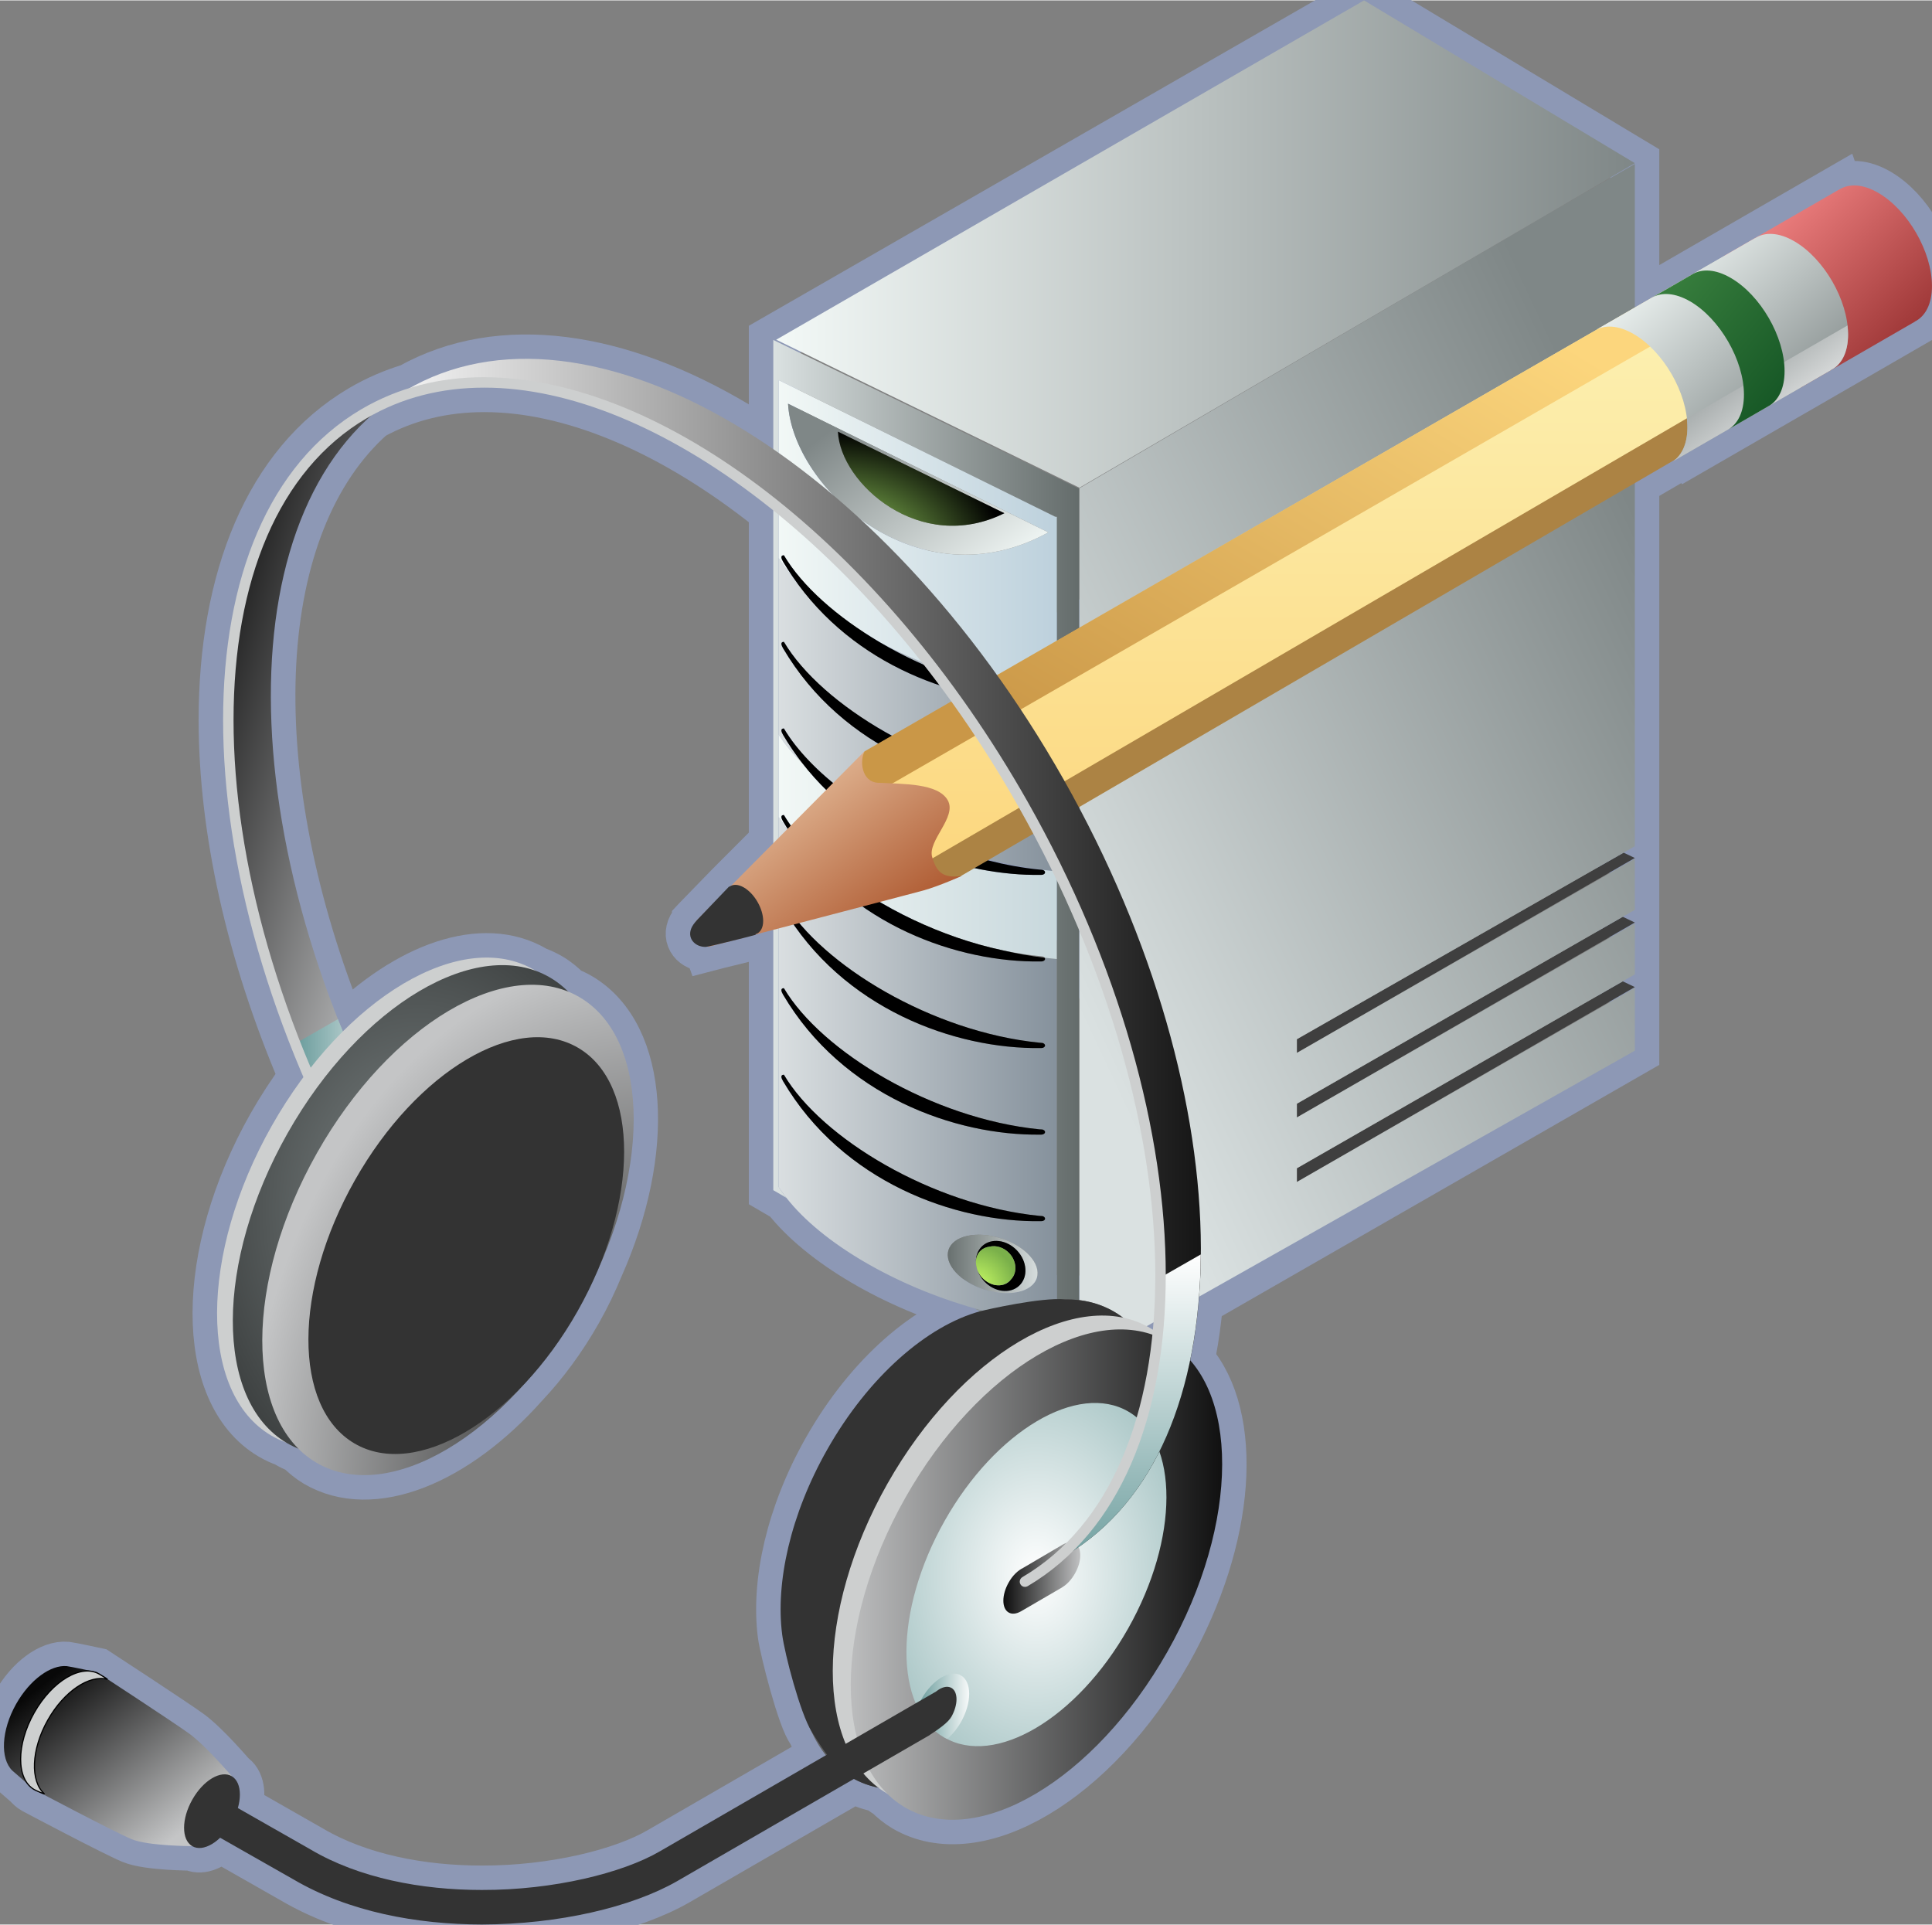 <svg xmlns="http://www.w3.org/2000/svg" xmlns:xlink="http://www.w3.org/1999/xlink" version="1.1" width="0.822" height="0.819" viewBox="0 0 59.207 58.967">
  <rect x="0" y="0" width="59.207" height="58.967" fill="#808080" stroke="none"/>
  <title><![CDATA[Voice Workload]]></title>
  <g transform=" scale(1) ">
    <path xmlns="http://www.w3.org/2000/svg" d="  M50.1,4.988 L41.802,0 L23.698,10.406 L23.698,36.462 L24.101,36.697 C25.176,38.073 27.406,39.386 29.866,40.083 L33.073,41.967 L50.1,32.188 L50.1,30.263 L50.1,30.238 L49.73,30.063 L50.1,29.85 L50.1,28.285 L50.1,28.261 L49.73,28.085 L50.1,27.873 L50.1,26.308 L50.1,26.284 L49.756,26.12 L50.1,25.924 L50.1,5.013 L50.1,4.988 Z" style="stroke-width: 1.5; stroke: #8d98b5; stroke-dasharray: none; stroke-linecap: butt; stroke-linejoin: miter; fill: none; "/>
    <path xmlns="http://www.w3.org/2000/svg" d="  M59.207,8.754 C59.207,7.702 58.468,6.421 57.556,5.895 C57.08,5.62 56.653,5.607 56.351,5.806 L56.35,5.803 L53.777,7.288 L48.871,10.12 C48.896,10.104 48.925,10.091 48.955,10.078 C48.955,10.078 26.497,23.015 26.501,23.006 L22.352,27.163 L21.367,28.177 C21.367,28.177 21.361,28.183 21.358,28.186 L21.343,28.202 L21.343,28.203 C21.309,28.242 21.244,28.319 21.209,28.387 C21.027,28.73 21.299,29.012 21.628,29.006 C21.637,29.006 21.66,29.001 21.691,28.995 L21.695,29.006 C21.695,29.006 21.811,28.976 22.009,28.924 C22.453,28.819 23.123,28.649 23.155,28.634 C23.157,28.634 23.155,28.628 23.155,28.624 C24.998,28.142 27.968,27.367 28.29,27.278 C28.761,27.149 29.478,26.828 29.478,26.828 C29.294,26.858 51.431,13.979 51.431,13.979 C51.363,14.055 51.287,14.118 51.2,14.163 L55.182,11.865 L55.184,11.865 L58.683,9.844 L58.681,9.843 C59.003,9.681 59.207,9.305 59.207,8.754 Z" style="stroke-width: 1.5; stroke: #8d98b5; stroke-dasharray: none; stroke-linecap: butt; stroke-linejoin: miter; fill: none; "/>
    <path xmlns="http://www.w3.org/2000/svg" d="  M36.468,41.677 C36.485,41.593 36.505,41.513 36.52,41.429 C36.52,41.426 36.522,41.425 36.522,41.422 C36.697,40.489 36.79,39.49 36.797,38.441 C36.797,38.438 36.797,38.434 36.797,38.431 C36.83,34.09 35.431,28.886 32.597,23.881 C27.058,14.094 18.128,8.76 12.57,11.878 C12.049,12.037 11.546,12.252 11.07,12.533 C8.23,14.207 6.836,17.737 6.837,22.056 C6.838,25.375 7.661,29.174 9.299,32.998 C8.956,33.459 8.63,33.956 8.329,34.486 C6.101,38.423 6.09,42.674 8.306,43.979 C8.453,44.066 8.605,44.136 8.764,44.191 C8.773,44.197 8.78,44.205 8.789,44.21 C8.909,44.281 9.033,44.339 9.162,44.39 C9.323,44.55 9.496,44.696 9.691,44.812 C11.411,45.824 13.961,44.767 16.061,42.406 C16.657,41.774 17.215,41.023 17.698,40.171 C17.956,39.715 18.175,39.257 18.363,38.798 C19.941,35.246 19.747,31.72 17.764,30.551 C17.644,30.481 17.519,30.422 17.392,30.371 C17.23,30.212 17.058,30.065 16.861,29.949 C16.715,29.863 16.563,29.793 16.406,29.737 C16.396,29.731 16.389,29.723 16.378,29.717 C14.794,28.786 12.502,29.61 10.51,31.594 C10.46,31.471 10.405,31.348 10.357,31.225 C7.309,23.488 7.653,16.031 11.39,12.723 C12.432,12.147 13.592,11.868 14.835,11.868 C20.079,11.859 26.755,16.828 31.212,24.713 C34.007,29.653 35.404,34.787 35.404,39.074 C35.404,39.647 35.377,40.203 35.327,40.742 C35.3,40.725 35.276,40.704 35.248,40.688 C34.98,40.53 34.693,40.424 34.389,40.364 C34.31,40.304 34.234,40.243 34.149,40.192 C34.046,40.132 33.94,40.082 33.833,40.036 C33.812,40.028 33.791,40.018 33.771,40.01 C33.664,39.968 33.556,39.932 33.444,39.903 C33.427,39.898 33.409,39.895 33.393,39.891 C33.278,39.865 33.16,39.843 33.04,39.83 C33.038,39.83 33.038,39.828 33.037,39.828 C32.184,39.714 30.28,40.112 30.102,40.157 C28.471,40.573 26.639,42.137 25.348,44.418 C24.221,46.407 23.763,48.492 23.971,50.087 C24.028,50.525 24.575,52.694 24.873,53.055 C24.873,53.056 24.875,53.058 24.875,53.059 C24.942,53.206 25.015,53.347 25.098,53.479 C25.113,53.502 25.131,53.523 25.146,53.546 C25.198,53.627 25.253,53.706 25.312,53.781 L20.218,56.728 C19.084,57.389 16.963,57.916 14.766,57.91 C12.913,57.912 11.002,57.546 9.524,56.675 L7.289,55.4 C7.412,54.964 7.351,54.572 7.102,54.425 C7.102,54.425 6.304,53.486 5.797,53.118 C5.303,52.76 2.967,51.236 2.967,51.236 C2.967,51.236 2.142,51.06 2.048,51.051 C1.558,51.005 0.917,51.464 0.496,52.208 C0.038,53.017 0,53.88 0.377,54.25 L0.858,54.669 C0.91,54.732 0.972,54.788 1.042,54.829 C1.042,54.829 3.475,56.12 4.037,56.353 C4.537,56.563 5.891,56.566 5.891,56.566 C6.122,56.702 6.451,56.584 6.743,56.306 C7.525,56.752 8.995,57.587 8.995,57.587 C10.699,58.586 12.781,58.964 14.768,58.967 C17.132,58.961 19.358,58.436 20.749,57.641 L26.174,54.504 C26.413,54.632 26.669,54.724 26.937,54.776 C27.015,54.835 27.091,54.898 27.176,54.948 C27.188,54.956 27.2,54.96 27.211,54.967 C27.369,55.12 27.537,55.261 27.727,55.374 C29.942,56.679 33.546,54.544 35.776,50.606 C37.748,47.119 37.98,43.391 36.468,41.677 Z" style="stroke-width: 1.5; stroke: #8d98b5; stroke-dasharray: none; stroke-linecap: butt; stroke-linejoin: miter; fill: none; "/>
    <path xmlns="http://www.w3.org/2000/svg" d="  M39.743,32.256 L50.1,26.282 L49.756,26.119 L39.743,31.836 L39.743,32.256 Z" style="fill-rule: evenodd; fill: #3f3f3f; "/>
    <path xmlns="http://www.w3.org/2000/svg" d="  M39.743,34.234 L50.1,28.26 L49.73,28.084 L39.743,33.813 L39.743,34.234 Z" style="fill-rule: evenodd; fill: #3f3f3f; "/>
    <path xmlns="http://www.w3.org/2000/svg" d="  M39.743,36.212 L50.1,30.238 L49.73,30.062 L39.743,35.791 L39.743,36.212 Z" style="fill-rule: evenodd; fill: #3f3f3f; "/>
    <defs xmlns="http://www.w3.org/2000/svg" xmlns:xlink="http://www.w3.org/1999/xlink">
      <linearGradient id="grad6732">
        <stop offset="0%" stop-color="#646c6b" stop-opacity="1"/>
        <stop offset="100%" stop-color="#dae1e1" stop-opacity="1"/>
      </linearGradient>
      <linearGradient xlink:href="#grad6732" id="grad6733" x1="0" y1="0" x2="0" y2="1" gradientTransform="rotate(90 .5 .5)" gradientUnits="objectBoundingBox">
  </linearGradient>
    </defs>
    <path xmlns="http://www.w3.org/2000/svg" d="  M33.073,14.964 L23.698,10.406 L23.698,36.462 L24.101,36.697 C24.014,36.588 23.933,36.475 23.863,36.365 L23.863,25.028 L23.863,22.5 L23.863,17.09 L23.863,11.636 L32.336,15.823 C32.336,15.823 32.368,15.827 32.385,15.829 L32.385,21.32 L32.385,26.693 L32.385,29.38 L32.385,40.559 C31.541,40.483 30.692,40.318 29.865,40.083 L33.072,41.967 L33.072,14.964 L33.073,14.964 Z" style="fill-rule: evenodd; fill: url(#grad6733); "/>
    <defs xmlns="http://www.w3.org/2000/svg" xmlns:xlink="http://www.w3.org/1999/xlink">
      <linearGradient id="grad6734">
        <stop offset="0%" stop-color="#85919c" stop-opacity="0.988"/>
        <stop offset="100%" stop-color="#dadfe1" stop-opacity="0.988"/>
      </linearGradient>
      <linearGradient xlink:href="#grad6734" id="grad6735" x1="0" y1="0" x2="0" y2="1" gradientTransform="rotate(90 .5 .5)" gradientUnits="objectBoundingBox">
  </linearGradient>
    </defs>
    <path xmlns="http://www.w3.org/2000/svg" d="  M32.026,29.376 C32.026,29.417 31.977,29.453 31.913,29.453 C31.908,29.453 31.895,29.453 31.895,29.453 C29.366,29.491 26.068,28.342 24.203,25.49 C24.076,25.337 23.961,25.182 23.863,25.029 L23.863,36.366 C23.935,36.475 24.014,36.589 24.101,36.698 C25.177,38.074 27.407,39.386 29.866,40.084 C30.693,40.319 31.543,40.483 32.386,40.56 L32.386,29.38 C32.262,29.369 32.139,29.356 32.014,29.34 C32.021,29.351 32.026,29.363 32.026,29.376 Z M31.773,39.151 C31.637,39.587 30.919,39.745 30.171,39.509 C29.424,39.274 28.93,38.728 29.068,38.295 C29.205,37.86 29.923,37.7 30.67,37.937 C31.418,38.173 31.911,38.718 31.773,39.151 Z M31.913,37.412 C31.908,37.412 31.895,37.412 31.895,37.412 C29.271,37.452 25.82,36.215 23.999,33.124 C23.869,32.906 24.024,32.926 24.024,32.926 C25.177,34.875 28.573,36.919 31.849,37.249 C31.864,37.251 31.913,37.254 31.919,37.254 C31.982,37.254 32.027,37.294 32.027,37.336 C32.026,37.377 31.977,37.412 31.913,37.412 Z M31.913,34.76 C31.908,34.76 31.895,34.76 31.895,34.76 C29.271,34.799 25.82,33.561 23.999,30.472 C23.869,30.253 24.024,30.274 24.024,30.274 C25.177,32.222 28.573,34.267 31.849,34.597 C31.864,34.598 31.913,34.601 31.919,34.601 C31.982,34.601 32.027,34.641 32.027,34.681 C32.026,34.724 31.977,34.76 31.913,34.76 Z M31.913,32.107 C31.908,32.107 31.895,32.107 31.895,32.107 C29.271,32.145 25.82,30.908 23.999,27.817 C23.869,27.599 24.024,27.62 24.024,27.62 C25.177,29.567 28.573,31.614 31.849,31.942 C31.864,31.945 31.913,31.948 31.919,31.948 C31.982,31.948 32.027,31.988 32.027,32.029 C32.027,32.069 31.977,32.107 31.913,32.107 Z" style="fill-rule: evenodd; fill: url(#grad6735); "/>
    <defs xmlns="http://www.w3.org/2000/svg" xmlns:xlink="http://www.w3.org/1999/xlink">
      <linearGradient id="grad6736">
        <stop offset="0%" stop-color="#85919c" stop-opacity="0.988"/>
        <stop offset="100%" stop-color="#dadfe1" stop-opacity="0.988"/>
      </linearGradient>
      <linearGradient xlink:href="#grad6736" id="grad6737" x1="0" y1="0" x2="0" y2="1" gradientTransform="rotate(90 .5 .5)" gradientUnits="objectBoundingBox">
  </linearGradient>
    </defs>
    <path xmlns="http://www.w3.org/2000/svg" d="  M31.849,21.33 C31.864,21.331 31.913,21.334 31.919,21.334 C31.982,21.334 32.027,21.373 32.027,21.416 C32.027,21.457 31.978,21.492 31.913,21.492 C31.909,21.492 31.896,21.493 31.896,21.493 C29.403,21.529 26.162,20.413 24.284,17.65 C24.124,17.465 23.983,17.277 23.863,17.09 L23.863,22.499 C24.052,22.795 24.298,23.09 24.59,23.378 C24.38,23.106 24.181,22.818 24,22.511 C23.869,22.292 24.025,22.313 24.025,22.313 C24.813,23.645 26.65,25.021 28.779,25.864 C29.782,26.232 30.85,26.505 31.915,26.64 C31.916,26.64 31.918,26.64 31.919,26.64 C31.924,26.64 31.928,26.642 31.933,26.642 C32.069,26.659 32.202,26.674 32.337,26.687 C32.353,26.688 32.369,26.69 32.386,26.692 L32.386,21.319 C30.494,21.149 28.555,20.521 26.968,19.672 C28.404,20.521 30.142,21.158 31.849,21.33 Z M31.913,24.146 C31.908,24.146 31.895,24.146 31.895,24.146 C29.271,24.185 25.82,22.947 23.999,19.858 C23.869,19.64 24.024,19.66 24.024,19.66 C25.177,21.608 28.573,23.654 31.849,23.983 C31.864,23.984 31.913,23.988 31.919,23.988 C31.982,23.988 32.027,24.026 32.027,24.068 C32.026,24.11 31.977,24.146 31.913,24.146 Z" style="fill-rule: evenodd; fill: url(#grad6737); "/>
    <defs xmlns="http://www.w3.org/2000/svg" xmlns:xlink="http://www.w3.org/1999/xlink">
      <linearGradient id="grad6738">
        <stop offset="0%" stop-color="#c8d8dd" stop-opacity="0.988"/>
        <stop offset="100%" stop-color="#f3f9f7" stop-opacity="0.988"/>
      </linearGradient>
      <linearGradient xlink:href="#grad6738" id="grad6739" x1="0" y1="0" x2="0" y2="1" gradientTransform="rotate(90 .5 .5)" gradientUnits="objectBoundingBox">
  </linearGradient>
    </defs>
    <path xmlns="http://www.w3.org/2000/svg" d="  M32.336,26.689 C32.2,26.676 32.068,26.66 31.931,26.644 C31.988,26.649 32.026,26.684 32.026,26.722 C32.026,26.764 31.977,26.799 31.913,26.799 C31.908,26.799 31.895,26.799 31.895,26.799 C29.534,26.834 26.498,25.834 24.59,23.378 C24.297,23.09 24.052,22.795 23.863,22.499 L23.863,25.027 C23.96,25.181 24.075,25.335 24.203,25.489 C24.133,25.382 24.064,25.274 23.999,25.163 C23.869,24.945 24.024,24.966 24.024,24.966 C24.714,26.131 26.204,27.329 27.992,28.177 C28.849,28.582 29.772,28.907 30.709,29.107 C31.088,29.189 31.471,29.25 31.849,29.288 C31.864,29.29 31.913,29.294 31.919,29.294 C31.963,29.294 31.997,29.313 32.014,29.339 C32.138,29.355 32.261,29.368 32.386,29.379 L32.386,26.692 C32.368,26.692 32.352,26.689 32.336,26.689 Z" style="fill-rule: evenodd; fill: url(#grad6739); "/>
    <defs xmlns="http://www.w3.org/2000/svg" xmlns:xlink="http://www.w3.org/1999/xlink">
      <linearGradient id="grad6740">
        <stop offset="0%" stop-color="#bdd1dd" stop-opacity="0.988"/>
        <stop offset="100%" stop-color="#f3f9f7" stop-opacity="0.988"/>
      </linearGradient>
      <linearGradient xlink:href="#grad6740" id="grad6741" x1="0" y1="0" x2="0" y2="1" gradientTransform="rotate(90 .5 .5)" gradientUnits="objectBoundingBox">
  </linearGradient>
    </defs>
    <path xmlns="http://www.w3.org/2000/svg" d="  M32.336,15.824 L23.863,11.636 L23.863,17.09 C23.981,17.277 24.123,17.465 24.284,17.65 C24.185,17.506 24.09,17.358 23.999,17.204 C23.869,16.986 24.024,17.007 24.024,17.007 C24.576,17.94 25.644,18.895 26.967,19.674 C28.555,20.523 30.493,21.151 32.386,21.321 L32.386,15.829 C32.368,15.828 32.336,15.824 32.336,15.824 Z M24.15,12.36 L32.126,16.303 C28.171,18.49 24.302,14.964 24.15,12.36 Z" style="fill-rule: evenodd; fill: url(#grad6741); "/>
    <path xmlns="http://www.w3.org/2000/svg" d="  M31.919,37.254 C31.913,37.254 31.864,37.251 31.849,37.249 C28.573,36.92 25.177,34.875 24.024,32.926 C24.024,32.926 23.869,32.906 23.999,33.124 C25.82,36.215 29.271,37.452 31.895,37.412 C31.895,37.412 31.909,37.412 31.913,37.412 C31.977,37.412 32.026,37.377 32.026,37.336 C32.026,37.294 31.982,37.254 31.919,37.254 Z" style="fill-rule: evenodd; fill: #000000; "/>
    <path xmlns="http://www.w3.org/2000/svg" d="  M31.919,34.601 C31.913,34.601 31.864,34.598 31.849,34.597 C28.573,34.267 25.177,32.222 24.024,30.274 C24.024,30.274 23.869,30.253 23.999,30.472 C25.82,33.561 29.271,34.799 31.895,34.76 C31.895,34.76 31.909,34.76 31.913,34.76 C31.977,34.76 32.026,34.724 32.026,34.681 C32.026,34.641 31.982,34.601 31.919,34.601 Z" style="fill-rule: evenodd; fill: #000000; "/>
    <path xmlns="http://www.w3.org/2000/svg" d="  M31.919,31.948 C31.913,31.948 31.864,31.945 31.849,31.942 C28.573,31.614 25.177,29.567 24.024,27.62 C24.024,27.62 23.869,27.599 23.999,27.817 C25.82,30.908 29.271,32.145 31.895,32.107 C31.895,32.107 31.909,32.107 31.913,32.107 C31.977,32.107 32.026,32.07 32.026,32.029 C32.026,31.988 31.982,31.948 31.919,31.948 Z" style="fill-rule: evenodd; fill: #000000; "/>
    <path xmlns="http://www.w3.org/2000/svg" d="  M32.014,29.34 C31.579,29.288 31.142,29.209 30.709,29.108 C29.772,28.907 28.849,28.582 27.992,28.177 C26.204,27.331 24.714,26.131 24.024,24.967 C24.024,24.967 23.869,24.946 23.999,25.164 C24.065,25.275 24.134,25.383 24.203,25.489 C26.067,28.341 29.366,29.491 31.895,29.453 C31.895,29.453 31.908,29.453 31.912,29.453 C31.976,29.453 32.026,29.416 32.026,29.375 C32.026,29.363 32.021,29.351 32.014,29.34 Z" style="fill-rule: evenodd; fill: #000000; "/>
    <path xmlns="http://www.w3.org/2000/svg" d="  M31.931,26.644 C31.927,26.643 31.919,26.642 31.914,26.642 C31.904,26.641 31.863,26.639 31.849,26.637 C30.812,26.533 29.764,26.257 28.778,25.866 C26.649,25.022 24.812,23.646 24.024,22.315 C24.024,22.315 23.869,22.294 23.999,22.512 C24.181,22.82 24.379,23.108 24.59,23.379 C26.498,25.834 29.534,26.836 31.895,26.8 C31.895,26.8 31.909,26.8 31.913,26.8 C31.977,26.8 32.026,26.765 32.026,26.723 C32.026,26.684 31.989,26.649 31.931,26.644 Z" style="fill-rule: evenodd; fill: #000000; "/>
    <path xmlns="http://www.w3.org/2000/svg" d="  M31.919,21.334 C31.913,21.334 31.864,21.331 31.849,21.33 C30.142,21.158 28.404,20.521 26.967,19.674 C25.644,18.895 24.576,17.94 24.024,17.007 C24.024,17.007 23.869,16.986 23.999,17.204 C24.09,17.358 24.185,17.505 24.284,17.65 C26.162,20.413 29.402,21.529 31.895,21.493 C31.895,21.493 31.909,21.492 31.913,21.492 C31.977,21.492 32.026,21.457 32.026,21.416 C32.026,21.373 31.982,21.334 31.919,21.334 Z" style="fill-rule: evenodd; fill: #000000; "/>
    <path xmlns="http://www.w3.org/2000/svg" d="  M31.919,23.988 C31.913,23.988 31.864,23.984 31.849,23.983 C28.573,23.654 25.177,21.608 24.024,19.66 C24.024,19.66 23.869,19.64 23.999,19.858 C25.82,22.947 29.271,24.185 31.895,24.146 C31.895,24.146 31.909,24.146 31.913,24.146 C31.977,24.146 32.026,24.11 32.026,24.069 C32.026,24.027 31.982,23.988 31.919,23.988 Z" style="fill-rule: evenodd; fill: #000000; "/>
    <defs xmlns="http://www.w3.org/2000/svg">
      <linearGradient id="grad6742">
        <stop offset="0%" stop-color="#646c6b" stop-opacity="1"/>
        <stop offset="100%" stop-color="#dae1e1" stop-opacity="1"/>
      </linearGradient>
    </defs>
    <path xmlns="http://www.w3.org/2000/svg" d="  M30.671,37.937 C29.923,37.7 29.205,37.859 29.069,38.295 C28.93,38.728 29.425,39.274 30.172,39.509 C30.919,39.745 31.637,39.587 31.774,39.151 C31.911,38.718 31.418,38.173 30.671,37.937 Z M31.235,39.389 C30.956,39.651 30.476,39.591 30.163,39.257 C30.061,39.148 29.99,39.025 29.948,38.899 C29.921,38.817 29.908,38.733 29.906,38.653 C29.904,38.471 29.966,38.301 30.095,38.179 C30.373,37.917 30.853,37.977 31.166,38.312 C31.482,38.646 31.511,39.127 31.235,39.389 Z" style="fill-rule: evenodd; fill: url(#grad6742); "/>
    <path xmlns="http://www.w3.org/2000/svg" d="  M30.095,38.18 C29.967,38.302 29.905,38.472 29.907,38.654 C29.912,38.525 29.96,38.404 30.053,38.317 C30.128,38.246 30.222,38.207 30.323,38.195 C30.524,38.146 30.761,38.214 30.93,38.395 C31.162,38.641 31.18,38.998 30.977,39.203 C30.965,39.221 30.95,39.237 30.933,39.253 C30.719,39.455 30.348,39.408 30.105,39.15 C30.034,39.074 29.982,38.987 29.949,38.9 C29.991,39.026 30.062,39.148 30.163,39.257 C30.477,39.591 30.957,39.651 31.235,39.389 C31.512,39.128 31.483,38.647 31.168,38.312 C30.854,37.978 30.373,37.918 30.095,38.18 Z" style="fill-rule: evenodd; fill: #000000; "/>
    <defs xmlns="http://www.w3.org/2000/svg">
      <radialGradient id="grad6743" cx="0%" cy="100%" r="100%">
        <stop offset="0%" stop-color="#ccff66" stop-opacity="1"/>
        <stop offset="100%" stop-color="#7ab04a" stop-opacity="1"/>
      </radialGradient>
    </defs>
    <path xmlns="http://www.w3.org/2000/svg" d="  M30.932,39.252 C30.948,39.236 30.965,39.22 30.977,39.203 C31.18,38.998 31.161,38.64 30.929,38.394 C30.761,38.214 30.523,38.145 30.322,38.194 C30.221,38.206 30.127,38.245 30.052,38.316 C29.959,38.404 29.912,38.524 29.906,38.653 C29.908,38.733 29.921,38.817 29.948,38.899 C29.981,38.986 30.032,39.073 30.104,39.149 C30.347,39.407 30.718,39.455 30.932,39.252 Z" style="fill-rule: evenodd; fill: url(#grad6743); "/>
    <defs xmlns="http://www.w3.org/2000/svg" xmlns:xlink="http://www.w3.org/1999/xlink">
      <linearGradient id="grad6744">
        <stop offset="0%" stop-color="#7f8787" stop-opacity="1"/>
        <stop offset="100%" stop-color="#f3f9f7" stop-opacity="1"/>
      </linearGradient>
      <linearGradient xlink:href="#grad6744" id="grad6745" x1="0" y1="0" x2="0" y2="1" gradientTransform="rotate(315 .5 .5)" gradientUnits="objectBoundingBox">
  </linearGradient>
    </defs>
    <path xmlns="http://www.w3.org/2000/svg" d="  M24.15,12.36 C24.302,14.964 28.171,18.49 32.126,16.303 L24.15,12.36 Z M25.679,13.216 L30.779,15.716 C28.2,16.995 25.745,14.801 25.679,13.216 Z" style="fill-rule: evenodd; fill: url(#grad6745); "/>
    <defs xmlns="http://www.w3.org/2000/svg">
      <radialGradient id="grad6746" cx="0%" cy="100%" r="100%">
        <stop offset="0%" stop-color="#a7e968" stop-opacity="1"/>
        <stop offset="100%" stop-color="#000000" stop-opacity="1"/>
      </radialGradient>
    </defs>
    <path xmlns="http://www.w3.org/2000/svg" d="  M25.679,13.216 C25.745,14.801 28.2,16.995 30.779,15.716 L25.679,13.216 Z" style="fill-rule: evenodd; fill: url(#grad6746); "/>
    <defs xmlns="http://www.w3.org/2000/svg" xmlns:xlink="http://www.w3.org/1999/xlink">
      <linearGradient id="grad6747">
        <stop offset="0%" stop-color="#7f8787" stop-opacity="1"/>
        <stop offset="100%" stop-color="#dae1e1" stop-opacity="1"/>
      </linearGradient>
      <linearGradient xlink:href="#grad6747" id="grad6748" x1="0" y1="0" x2="0" y2="1" gradientTransform="rotate(45 .5 .5)" gradientUnits="objectBoundingBox">
  </linearGradient>
    </defs>
    <path xmlns="http://www.w3.org/2000/svg" d="  M33.094,14.942 L33.08,14.935 L33.08,41.794 L50.1,32.188 L50.1,30.262 L39.743,36.212 L39.743,35.791 L49.73,30.062 L50.1,29.849 L50.1,28.285 L39.743,34.234 L39.743,33.813 L49.73,28.084 L50.1,27.872 L50.1,26.306 L39.743,32.256 L39.743,31.836 L49.756,26.119 L50.1,25.922 L50.1,5.013 L47.816,6.325 L33.094,14.942 Z" style="fill-rule: evenodd; fill: url(#grad6748); "/>
    <defs xmlns="http://www.w3.org/2000/svg" xmlns:xlink="http://www.w3.org/1999/xlink">
      <linearGradient id="grad6749">
        <stop offset="0%" stop-color="#7f8787" stop-opacity="1"/>
        <stop offset="100%" stop-color="#f3f9f7" stop-opacity="1"/>
      </linearGradient>
      <linearGradient xlink:href="#grad6749" id="grad6750" x1="0" y1="0" x2="0" y2="1" gradientTransform="rotate(90 .5 .5)" gradientUnits="objectBoundingBox">
  </linearGradient>
    </defs>
    <path xmlns="http://www.w3.org/2000/svg" d="  M41.802,0 L23.787,10.399 L33.08,14.935 L50.1,4.988 L41.802,0 Z" style="fill-rule: evenodd; fill: url(#grad6750); "/>
    <defs xmlns="http://www.w3.org/2000/svg" xmlns:xlink="http://www.w3.org/1999/xlink">
      <linearGradient id="grad6751">
        <stop offset="0%" stop-color="#fcd67d" stop-opacity="1"/>
        <stop offset="100%" stop-color="#fcf4b8" stop-opacity="1"/>
      </linearGradient>
      <linearGradient xlink:href="#grad6751" id="grad6752" x1="0" y1="0" x2="0" y2="1" gradientTransform="rotate(180 .5 .5)" gradientUnits="objectBoundingBox">
  </linearGradient>
    </defs>
    <path xmlns="http://www.w3.org/2000/svg" d="  M55.96,11.383 L28.322,27.235 L25.774,23.795 L26.486,23.038 L53.807,7.279 L55.96,11.383 Z" style="fill-rule: evenodd; fill: url(#grad6752); "/>
    <path xmlns="http://www.w3.org/2000/svg" d="  M54.143,11.38 L27.686,26.812 L28.149,27.14 L29.431,26.844 L54.599,12.169 L54.143,11.38 Z" style="fill-rule: evenodd; fill: #ac8344; "/>
    <defs xmlns="http://www.w3.org/2000/svg" xmlns:xlink="http://www.w3.org/1999/xlink">
      <linearGradient id="grad6753">
        <stop offset="0%" stop-color="#fcd67d" stop-opacity="1"/>
        <stop offset="100%" stop-color="#ca9747" stop-opacity="1"/>
      </linearGradient>
      <linearGradient xlink:href="#grad6753" id="grad6754" x1="0" y1="0" x2="0" y2="1" gradientTransform="rotate(45 .5 .5)" gradientUnits="objectBoundingBox">
  </linearGradient>
    </defs>
    <path xmlns="http://www.w3.org/2000/svg" d="  M51.783,8.448 L26.491,23.017 C26.491,23.017 26.012,23.689 26.208,24.017 C26.403,24.344 26.781,24.324 26.781,24.324 L52.416,9.544 L51.783,8.448 Z" style="fill-rule: evenodd; fill: url(#grad6754); "/>
    <defs xmlns="http://www.w3.org/2000/svg" xmlns:xlink="http://www.w3.org/1999/xlink">
      <linearGradient id="grad6755">
        <stop offset="0%" stop-color="#f38484" stop-opacity="1"/>
        <stop offset="100%" stop-color="#993333" stop-opacity="1"/>
      </linearGradient>
      <linearGradient xlink:href="#grad6755" id="grad6756" x1="0" y1="0" x2="0" y2="1" gradientTransform="rotate(315 .5 .5)" gradientUnits="objectBoundingBox">
  </linearGradient>
    </defs>
    <path xmlns="http://www.w3.org/2000/svg" d="  M57.556,5.896 C57.08,5.62 56.652,5.608 56.35,5.806 L56.349,5.803 L52.848,7.825 L55.183,11.867 L58.682,9.846 L58.681,9.843 C59.003,9.681 59.206,9.305 59.206,8.754 C59.207,7.702 58.467,6.421 57.556,5.896 Z" style="fill-rule: evenodd; fill: url(#grad6756); "/>
    <defs xmlns="http://www.w3.org/2000/svg" xmlns:xlink="http://www.w3.org/1999/xlink">
      <linearGradient id="grad6757">
        <stop offset="0%" stop-color="#7f8787" stop-opacity="1"/>
        <stop offset="100%" stop-color="#f3f9f7" stop-opacity="1"/>
      </linearGradient>
      <linearGradient xlink:href="#grad6757" id="grad6758" x1="0" y1="0" x2="0" y2="1" gradientTransform="rotate(135 .5 .5)" gradientUnits="objectBoundingBox">
  </linearGradient>
    </defs>
    <path xmlns="http://www.w3.org/2000/svg" d="  M56.635,10.239 C56.635,9.187 55.897,7.907 54.984,7.38 C54.508,7.105 54.08,7.092 53.779,7.291 L53.777,7.288 L48.871,10.12 C49.17,9.933 49.594,9.953 50.061,10.223 C50.972,10.749 51.712,12.028 51.712,13.082 C51.712,13.624 51.514,14 51.2,14.165 L56.111,11.33 L56.109,11.327 C56.432,11.167 56.635,10.79 56.635,10.239 Z" style="fill-rule: evenodd; fill: url(#grad6758); "/>
    <defs xmlns="http://www.w3.org/2000/svg" xmlns:xlink="http://www.w3.org/1999/xlink">
      <linearGradient id="grad6759">
        <stop offset="0%" stop-color="#ffffff" stop-opacity="1"/>
        <stop offset="100%" stop-color="#7f8787" stop-opacity="1"/>
      </linearGradient>
      <linearGradient xlink:href="#grad6759" id="grad6760" x1="0" y1="0" x2="0" y2="1" gradientTransform="rotate(135 .5 .5)" gradientUnits="objectBoundingBox">
  </linearGradient>
    </defs>
    <path xmlns="http://www.w3.org/2000/svg" d="  M56.109,11.328 C56.433,11.167 56.635,10.79 56.635,10.239 C56.635,10.148 56.627,10.055 56.617,9.962 L51.693,12.806 C51.705,12.899 51.712,12.992 51.712,13.082 C51.712,13.624 51.514,14.001 51.2,14.165 L56.111,11.331 L56.109,11.328 Z" style="fill-rule: evenodd; fill: url(#grad6760); "/>
    <defs xmlns="http://www.w3.org/2000/svg" xmlns:xlink="http://www.w3.org/1999/xlink">
      <linearGradient id="grad6761">
        <stop offset="0%" stop-color="#185927" stop-opacity="1"/>
        <stop offset="100%" stop-color="#367c3c" stop-opacity="1"/>
      </linearGradient>
      <linearGradient xlink:href="#grad6761" id="grad6762" x1="0" y1="0" x2="0" y2="1" gradientTransform="rotate(135 .5 .5)" gradientUnits="objectBoundingBox">
  </linearGradient>
    </defs>
    <path xmlns="http://www.w3.org/2000/svg" d="  M53.038,8.504 C52.577,8.237 52.161,8.215 51.861,8.395 C51.65,8.521 50.84,8.983 50.623,9.11 C50.92,8.935 51.334,8.96 51.793,9.223 C52.704,9.75 53.444,11.03 53.444,12.082 C53.444,12.609 53.259,12.978 52.96,13.151 C53.176,13.026 53.985,12.555 54.202,12.432 C54.503,12.261 54.689,11.89 54.689,11.363 C54.689,10.309 53.951,9.03 53.038,8.504 Z" style="fill-rule: evenodd; fill: url(#grad6762); "/>
    <defs xmlns="http://www.w3.org/2000/svg" xmlns:xlink="http://www.w3.org/1999/xlink">
      <linearGradient id="grad6763">
        <stop offset="0%" stop-color="#ac562d" stop-opacity="1"/>
        <stop offset="100%" stop-color="#ebc8a7" stop-opacity="1"/>
      </linearGradient>
      <linearGradient xlink:href="#grad6763" id="grad6764" x1="0" y1="0" x2="0" y2="1" gradientTransform="rotate(135 .5 .5)" gradientUnits="objectBoundingBox">
  </linearGradient>
    </defs>
    <path xmlns="http://www.w3.org/2000/svg" d="  M29.477,26.831 C28.828,26.933 28.68,26.628 28.567,26.255 C28.417,25.751 29.341,25.025 29.042,24.509 C28.744,23.991 27.694,24.016 26.908,23.977 C26.401,23.953 26.336,23.295 26.5,23.006 L21.342,28.204 L21.695,29.007 C21.695,29.007 27.818,27.409 28.289,27.28 C28.76,27.151 29.477,26.831 29.477,26.831 Z" style="fill-rule: evenodd; fill: url(#grad6764); "/>
    <path xmlns="http://www.w3.org/2000/svg" d="  M23.388,28.212 C23.388,27.834 23.122,27.374 22.795,27.185 C22.618,27.082 22.459,27.084 22.351,27.164 C22.349,27.161 22.345,27.155 22.345,27.155 L21.366,28.178 C21.366,28.178 21.257,28.294 21.208,28.388 C21.026,28.732 21.299,29.014 21.627,29.007 C21.713,29.005 23.108,28.657 23.154,28.636 C23.158,28.634 23.158,28.627 23.155,28.617 C23.296,28.573 23.388,28.433 23.388,28.212 Z" style="fill-rule: evenodd; fill: #333333; "/>
    <defs xmlns="http://www.w3.org/2000/svg" xmlns:xlink="http://www.w3.org/1999/xlink">
      <linearGradient id="grad6765">
        <stop offset="0%" stop-color="#080808" stop-opacity="1"/>
        <stop offset="100%" stop-color="#c4c5c6" stop-opacity="1"/>
      </linearGradient>
      <linearGradient xlink:href="#grad6765" id="grad6766" x1="0" y1="0" x2="0" y2="1" gradientTransform="rotate(315 .5 .5)" gradientUnits="objectBoundingBox">
  </linearGradient>
    </defs>
    <path xmlns="http://www.w3.org/2000/svg" d="  M5.797,53.116 C5.303,52.758 2.967,51.233 2.967,51.233 C2.967,51.233 2.142,51.058 2.048,51.049 C1.558,51.003 0.917,51.462 0.496,52.206 C0.038,53.017 0,53.88 0.377,54.25 L1.042,54.828 C1.042,54.828 3.475,56.119 4.037,56.353 C4.537,56.562 5.891,56.565 5.891,56.565 L7.103,54.422 C7.102,54.422 6.304,53.483 5.797,53.116 Z" style="fill-rule: evenodd; fill: url(#grad6766); "/>
    <g xmlns="http://www.w3.org/2000/svg" id="Layer1162">
      <path d="  M1.468,52.698 C1.967,51.815 2.743,51.305 3.294,51.453 C3.262,51.424 3.082,51.315 3.044,51.293 C2.494,50.969 1.601,51.498 1.048,52.475 C0.496,53.451 0.493,54.505 1.042,54.828 C1.095,54.86 1.305,54.95 1.363,54.966 C0.922,54.575 0.953,53.606 1.468,52.698 Z" style="stroke-width: 0.036; stroke-linecap: butt; stroke-linejoin: miter; fill-rule: evenodd; fill: #cdcfcf; "/>
      <path d="  M1.468,52.698 C1.967,51.815 2.743,51.305 3.294,51.453 C3.262,51.424 3.082,51.315 3.044,51.293 C2.494,50.969 1.601,51.498 1.048,52.475 C0.496,53.451 0.493,54.505 1.042,54.828 C1.095,54.86 1.305,54.95 1.363,54.966 C0.922,54.575 0.953,53.606 1.468,52.698 Z" style="stroke-width: 0.036; stroke: #000000; stroke-dasharray: none; stroke-linecap: butt; stroke-linejoin: miter; fill: none; "/>
    </g>
    <path xmlns="http://www.w3.org/2000/svg" d="  M7.102,54.422 C6.769,54.226 6.227,54.547 5.894,55.139 C5.558,55.73 5.557,56.369 5.89,56.565 C6.222,56.761 6.763,56.441 7.099,55.849 C7.434,55.257 7.436,54.619 7.102,54.422 Z" style="fill-rule: evenodd; fill: #333333; "/>
    <defs xmlns="http://www.w3.org/2000/svg">
      <radialGradient id="grad6767" cx="50%" cy="50%" r="100%">
        <stop offset="0%" stop-color="#c4c5c6" stop-opacity="1"/>
        <stop offset="100%" stop-color="#080808" stop-opacity="1"/>
      </radialGradient>
    </defs>
    <path xmlns="http://www.w3.org/2000/svg" d="  M34.149,40.191 C31.933,38.886 28.329,41.021 26.099,44.959 C23.87,48.898 23.86,53.147 26.077,54.452 C28.292,55.757 31.896,53.623 34.126,49.684 C36.355,45.748 36.366,41.497 34.149,40.191 Z" style="fill-rule: evenodd; fill: url(#grad6767); "/>
    <path xmlns="http://www.w3.org/2000/svg" d="  M34.149,40.191 C33.695,39.925 33.182,39.801 32.634,39.809 C31.936,39.738 30.241,40.119 30.042,40.172 C28.425,40.611 26.623,42.163 25.348,44.416 C24.221,46.406 23.763,48.49 23.971,50.086 C24.049,50.684 24.524,52.495 24.873,53.053 C25.224,53.617 25.546,54.14 26.076,54.452 C28.291,55.757 31.895,53.623 34.125,49.684 C36.355,45.748 36.366,41.497 34.149,40.191 Z" style="fill-rule: evenodd; fill: #333333; "/>
    <path xmlns="http://www.w3.org/2000/svg" d="  M35.248,40.688 C33.032,39.383 29.428,41.516 27.198,45.454 C24.97,49.393 24.96,53.642 27.175,54.947 C29.391,56.252 32.995,54.118 35.224,50.181 C37.453,46.243 37.464,41.992 35.248,40.688 Z" style="fill-rule: evenodd; fill: #cdcfcf; "/>
    <defs xmlns="http://www.w3.org/2000/svg" xmlns:xlink="http://www.w3.org/1999/xlink">
      <linearGradient id="grad6768">
        <stop offset="0%" stop-color="#080808" stop-opacity="1"/>
        <stop offset="100%" stop-color="#c4c5c6" stop-opacity="1"/>
      </linearGradient>
      <linearGradient xlink:href="#grad6768" id="grad6769" x1="0" y1="0" x2="0" y2="1" gradientTransform="rotate(90 .5 .5)" gradientUnits="objectBoundingBox">
  </linearGradient>
    </defs>
    <path xmlns="http://www.w3.org/2000/svg" d="  M35.799,41.113 C33.583,39.808 29.979,41.943 27.749,45.88 C25.521,49.818 25.511,54.069 27.727,55.374 C29.942,56.679 33.546,54.544 35.776,50.606 C38.003,46.669 38.015,42.418 35.799,41.113 Z" style="fill-rule: evenodd; fill: url(#grad6769); "/>
    <defs xmlns="http://www.w3.org/2000/svg">
      <radialGradient id="grad6770" cx="50%" cy="50%" r="100%">
        <stop offset="0%" stop-color="#ffffff" stop-opacity="1"/>
        <stop offset="100%" stop-color="#669999" stop-opacity="1"/>
      </radialGradient>
    </defs>
    <path xmlns="http://www.w3.org/2000/svg" d="  M34.587,43.252 C33.036,42.338 30.513,43.832 28.953,46.589 C27.393,49.346 27.385,52.322 28.937,53.233 C30.488,54.148 33.011,52.654 34.571,49.897 C36.131,47.14 36.139,44.165 34.587,43.252 Z" style="fill-rule: evenodd; fill: url(#grad6770); "/>
    <defs xmlns="http://www.w3.org/2000/svg">
      <linearGradient id="grad6771">
        <stop offset="0%" stop-color="#080808" stop-opacity="1"/>
        <stop offset="100%" stop-color="#c4c5c6" stop-opacity="1"/>
      </linearGradient>
    </defs>
    <path xmlns="http://www.w3.org/2000/svg" d="  M32.947,47.288 C32.844,47.228 32.712,47.245 32.579,47.319 L32.579,47.318 L31.355,48.038 C31.196,48.115 31.032,48.27 30.912,48.484 C30.695,48.866 30.694,49.278 30.909,49.404 C31.013,49.465 31.148,49.448 31.282,49.372 L31.282,49.373 L32.552,48.634 L32.552,48.632 C32.693,48.549 32.835,48.401 32.943,48.209 C33.16,47.828 33.16,47.416 32.947,47.288 Z" style="fill-rule: evenodd; fill: url(#grad6771); "/>
    <defs xmlns="http://www.w3.org/2000/svg" xmlns:xlink="http://www.w3.org/1999/xlink">
      <linearGradient id="grad6772">
        <stop offset="0%" stop-color="#ffffff" stop-opacity="1"/>
        <stop offset="100%" stop-color="#669999" stop-opacity="1"/>
      </linearGradient>
      <linearGradient xlink:href="#grad6772" id="grad6773" x1="0" y1="0" x2="0" y2="1" gradientTransform="rotate(90 .5 .5)" gradientUnits="objectBoundingBox">
  </linearGradient>
    </defs>
    <path xmlns="http://www.w3.org/2000/svg" d="  M29.451,51.334 C29.119,51.139 28.577,51.461 28.243,52.052 C28.195,52.136 28.156,52.222 28.121,52.307 C28.313,52.706 28.582,53.026 28.937,53.234 C28.966,53.252 28.999,53.264 29.029,53.279 C29.182,53.148 29.329,52.972 29.449,52.762 C29.784,52.169 29.785,51.531 29.451,51.334 Z" style="fill-rule: evenodd; fill: url(#grad6773); "/>
    <path xmlns="http://www.w3.org/2000/svg" d="  M29.159,51.717 C29.03,51.641 28.85,51.692 28.684,51.828 L20.218,56.726 C19.084,57.387 16.963,57.914 14.767,57.908 C12.914,57.91 11.002,57.544 9.525,56.672 L6.796,55.117 C6.794,55.115 6.793,55.111 6.79,55.109 C6.646,55.025 6.412,55.162 6.267,55.418 C6.122,55.675 6.122,55.95 6.266,56.035 C6.274,56.041 8.995,57.586 8.995,57.586 C10.698,58.585 12.78,58.963 14.767,58.966 C17.131,58.96 19.358,58.435 20.748,57.64 L28.461,53.179 C28.805,52.955 29.059,52.769 29.157,52.598 C29.363,52.232 29.365,51.839 29.159,51.717 Z" style="fill-rule: evenodd; fill: #333333; "/>
    <defs xmlns="http://www.w3.org/2000/svg" xmlns:xlink="http://www.w3.org/1999/xlink">
      <linearGradient id="grad6774">
        <stop offset="0%" stop-color="#080808" stop-opacity="1"/>
        <stop offset="100%" stop-color="#ffffff" stop-opacity="1"/>
      </linearGradient>
      <linearGradient xlink:href="#grad6774" id="grad6775" x1="0" y1="0" x2="0" y2="1" gradientTransform="rotate(90 .5 .5)" gradientUnits="objectBoundingBox">
  </linearGradient>
    </defs>
    <path xmlns="http://www.w3.org/2000/svg" d="  M12.445,11.944 C17.993,8.677 27.017,14.021 32.599,23.882 C38.179,33.743 38.206,44.386 32.657,47.654 L31.317,48.494 C36.865,45.225 36.841,34.583 31.259,24.721 C25.676,14.861 16.653,9.516 11.104,12.784 L12.445,11.944 Z" style="fill-rule: evenodd; fill: url(#grad6775); "/>
    <defs xmlns="http://www.w3.org/2000/svg" xmlns:xlink="http://www.w3.org/1999/xlink">
      <linearGradient id="grad6776">
        <stop offset="0%" stop-color="#ffffff" stop-opacity="1"/>
        <stop offset="100%" stop-color="#669999" stop-opacity="1"/>
      </linearGradient>
      <linearGradient xlink:href="#grad6776" id="grad6777" x1="0" y1="0" x2="0" y2="1" gradientTransform="rotate(-0 .5 .5)" gradientUnits="objectBoundingBox">
  </linearGradient>
    </defs>
    <path xmlns="http://www.w3.org/2000/svg" d="  M35.459,39.198 C35.444,43.444 34.066,46.875 31.317,48.494 L32.657,47.654 C35.391,46.045 36.767,42.644 36.798,38.432 L35.459,39.198 Z" style="fill-rule: evenodd; fill: url(#grad6777); "/>
    <defs xmlns="http://www.w3.org/2000/svg" xmlns:xlink="http://www.w3.org/1999/xlink">
      <linearGradient id="grad6778">
        <stop offset="0%" stop-color="#080808" stop-opacity="1"/>
        <stop offset="100%" stop-color="#c4c5c6" stop-opacity="1"/>
      </linearGradient>
      <linearGradient xlink:href="#grad6778" id="grad6779" x1="0" y1="0" x2="0" y2="1" gradientTransform="rotate(315 .5 .5)" gradientUnits="objectBoundingBox">
  </linearGradient>
    </defs>
    <path xmlns="http://www.w3.org/2000/svg" d="  M12.445,11.944 C6.896,15.211 6.922,25.855 12.503,35.717 L11.163,36.556 C5.582,26.695 5.555,16.052 11.104,12.784 L12.445,11.944 Z" style="fill-rule: evenodd; fill: url(#grad6779); "/>
    <defs xmlns="http://www.w3.org/2000/svg" xmlns:xlink="http://www.w3.org/1999/xlink">
      <linearGradient id="grad6780">
        <stop offset="0%" stop-color="#ffffff" stop-opacity="1"/>
        <stop offset="100%" stop-color="#669999" stop-opacity="1"/>
      </linearGradient>
      <linearGradient xlink:href="#grad6780" id="grad6781" x1="0" y1="0" x2="0" y2="1" gradientTransform="rotate(90 .5 .5)" gradientUnits="objectBoundingBox">
  </linearGradient>
    </defs>
    <path xmlns="http://www.w3.org/2000/svg" d="  M11.163,36.556 L12.503,35.717 C11.659,34.227 10.946,32.719 10.356,31.221 L8.992,32.003 C9.586,33.52 10.309,35.047 11.163,36.556 Z" style="fill-rule: evenodd; fill: url(#grad6781); "/>
    <path xmlns="http://www.w3.org/2000/svg" d="  M31.273,48.542 C31.227,48.466 31.254,48.368 31.33,48.322 C34.03,46.735 35.405,43.334 35.405,39.074 C35.405,34.787 34.008,29.653 31.213,24.713 C26.755,16.828 20.079,11.859 14.835,11.868 C13.53,11.868 12.314,12.171 11.233,12.808 C8.531,14.396 7.157,17.796 7.157,22.055 C7.157,26.342 8.553,31.477 11.35,36.416 C11.394,36.493 11.366,36.591 11.29,36.634 C11.212,36.678 11.114,36.65 11.072,36.574 C8.252,31.591 6.838,26.41 6.837,22.055 C6.836,17.736 8.229,14.207 11.07,12.532 C12.204,11.864 13.48,11.547 14.835,11.548 C20.277,11.556 26.987,16.61 31.491,24.556 C34.311,29.537 35.725,34.718 35.725,39.073 C35.726,43.393 34.332,46.923 31.492,48.599 C31.466,48.614 31.439,48.62 31.412,48.62 C31.356,48.622 31.302,48.593 31.273,48.542 Z" style="fill-rule: evenodd; fill: #cdcfcf; "/>
    <path xmlns="http://www.w3.org/2000/svg" d="  M16.379,29.717 C14.163,28.413 10.56,30.547 8.331,34.486 C6.102,38.423 6.091,42.674 8.308,43.979 C10.524,45.283 14.127,43.151 16.356,39.212 C18.585,35.274 18.596,31.023 16.379,29.717 Z" style="fill-rule: evenodd; fill: #cdcfcf; "/>
    <defs xmlns="http://www.w3.org/2000/svg">
      <radialGradient id="grad6782" cx="50%" cy="50%" r="100%">
        <stop offset="0%" stop-color="#7f8787" stop-opacity="1"/>
        <stop offset="100%" stop-color="#080808" stop-opacity="1"/>
      </radialGradient>
    </defs>
    <path xmlns="http://www.w3.org/2000/svg" d="  M16.861,29.949 C14.646,28.644 11.042,30.779 8.813,34.717 C6.585,38.654 6.574,42.905 8.79,44.21 C11.005,45.514 14.61,43.382 16.839,39.443 C19.067,35.505 19.078,31.254 16.861,29.949 Z" style="fill-rule: evenodd; fill: url(#grad6782); "/>
    <defs xmlns="http://www.w3.org/2000/svg">
      <radialGradient id="grad6783" cx="100%" cy="100%" r="100%">
        <stop offset="0%" stop-color="#080808" stop-opacity="1"/>
        <stop offset="100%" stop-color="#c4c5c6" stop-opacity="1"/>
      </radialGradient>
    </defs>
    <path xmlns="http://www.w3.org/2000/svg" d="  M17.765,30.551 C15.548,29.246 11.945,31.38 9.716,35.319 C7.487,39.257 7.477,43.506 9.693,44.812 C11.909,46.116 15.512,43.982 17.741,40.045 C19.97,36.106 19.981,31.856 17.765,30.551 Z" style="fill-rule: evenodd; fill: url(#grad6783); "/>
    <path xmlns="http://www.w3.org/2000/svg" d="  M17.72,32.101 C15.835,30.991 12.773,32.805 10.879,36.152 C8.983,39.501 8.975,43.113 10.859,44.222 C12.742,45.331 15.806,43.518 17.7,40.171 C19.595,36.824 19.603,33.21 17.72,32.101 Z" style="fill-rule: evenodd; fill: #333333; "/>
    <!--converted by libvisio2svg-->
  </g>
</svg>
